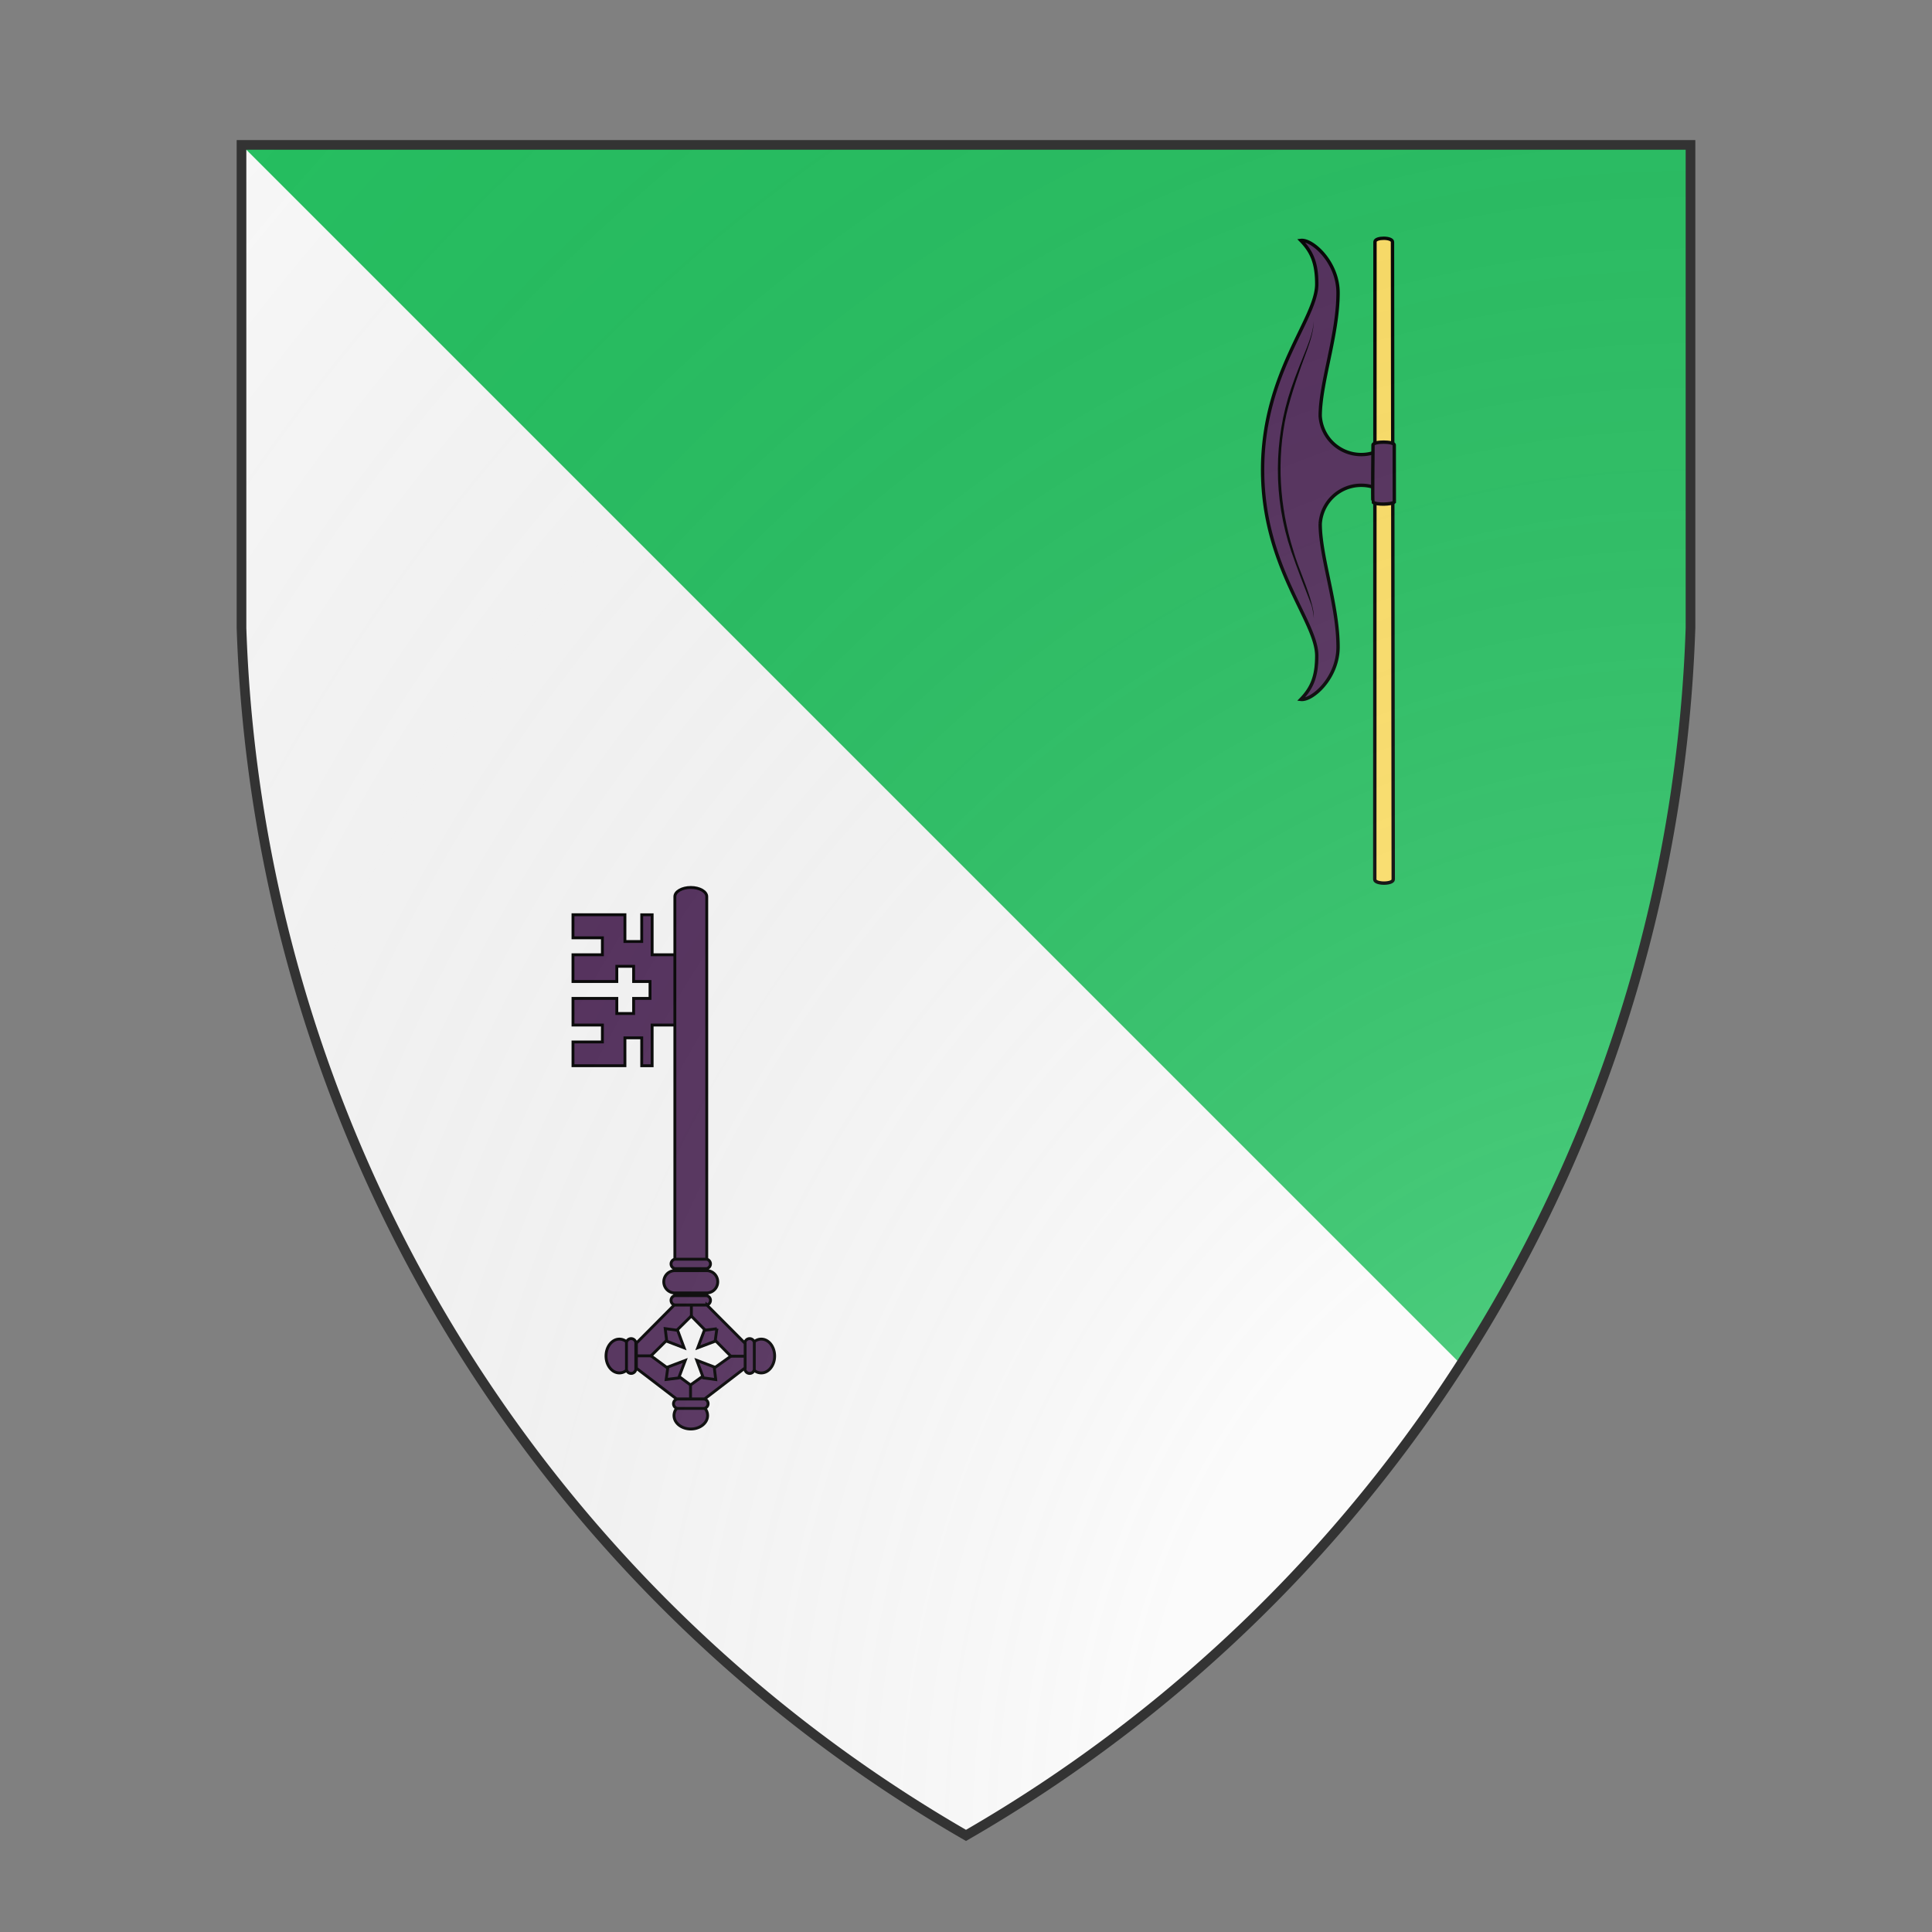 <svg id="coaworld_burg_46_burg_46_s-1" width="500" height="500" viewBox="0 10 200 200" xmlns="http://www.w3.org/2000/svg" xmlns:x="http://www.w3.org/1999/xlink"><rect x="0" y="10" width="200" height="200" fill="#808080" stroke="none"/><defs><clipPath id="heater_coaworld_burg_46_burg_46_s-1"><path d="m25,25 h150 v50 a150,150,0,0,1,-75,125 a150,150,0,0,1,-75,-125 z"/></clipPath><clipPath id="divisionClip_coaworld_burg_46_burg_46_s-1"><polygon points="0,0 200,200 0,200"/></clipPath><g id="lochaberAxe_coaworld_burg_46_burg_46_s-1" stroke-width=".5"><path d="M109.5 60.78c0-.72-2.56-.72-2.59-.03l-.03 94.23h0v.08c0 .72 2.73.72 2.73 0z"/><path class="secondary" d="M107.18 91.77a6.08 6.08 0 01-8.37-5.25c0-4.87 2.64-12 2.64-18.22 0-4.56-3.83-7.95-5.5-7.74 1.64 1.68 2.35 3.39 2.35 6.46 0 5.15-8.01 13.14-8.01 27.47 0 14.32 8.01 22.33 8.01 27.48 0 3.07-.72 4.78-2.35 6.46 1.69.21 5.5-3.18 5.5-7.74 0-6.22-2.64-13.35-2.64-18.22a6.08 6.08 0 018.37-5.25z"/><path class="secondary" d="M109.76 90.81c0-.57-3.14-.57-3.14 0 0 .1-.09 8.36-.01 8.44.43.44 2.8.36 3.16 0l-.01-8.44z"/><path fill="#000" stroke="none" d="M139-35.1c-.1 9.6-3.3 19.2-6.1 27.2-7.9 21.2-16 44.2-20.8 64.4-9.9 44.6-6.8 91.2 6.7 134.2 5.8 19.8 13.9 35.4 18.6 54.1.9 4.2 1.8 6.9 1.7 12.9-.3-4.5-1.3-9.1-2.3-12.8-6.8-17.8-14.2-36.3-20.1-53.6-17.6-51.7-17.2-109.8.1-160.3 4.8-14 9.6-25.6 15.2-39.5 3.4-8.8 6.5-17.5 7-26.6z" transform="matrix(.15 0 0 .15 77 77.775)"/></g><g id="key_coaworld_burg_46_burg_46_s-1" stroke-width=".425"><path d="M92.418 82.053h2.485v4.124h1.539v-6.015h6.552V69.767h-6.552v-5.915h-1.54v3.953h-2.484V63.85h-7.682v3.413h4.35v2.503h-4.35v3.953h6.482v-2.247h2.485v2.247h2.428v2.503h-2.428v2.232h-2.485v-2.232h-6.481v3.939h4.349v2.502h-4.35v3.513h7.682z"/><path d="M99.802 121.172V61.164c0-.74 1.06-1.351 2.358-1.351s2.359.612 2.359 1.35v60.01h-4.717z"/><path d="M99.802 116.181a.706.711 0 0 1 0-1.393h4.702a.706.711 0 0 1 0 1.393h-4.702zm0 5.39a.706.711 0 0 1 0-1.394h4.702a.706.711 0 0 1 0 1.393h-4.702zm0-1.792a1.638 1.65 0 0 1 0-3.3h4.702a1.638 1.65 0 0 1 0 3.3h-4.702z"/><ellipse cx="102.161" cy="137.909" rx="2.485" ry="1.991"/><path d="M100.17 136.857a.706.711 0 0 1 0-1.394h3.981a.706.711 0 0 1 0 1.394h-3.981z"/><ellipse cx="112.581" cy="129.107" rx="1.977" ry="2.503"/><path d="M111.55 131.112a.706.711 0 0 1-1.383 0v-4.01a.706.711 0 0 1 1.383 0v4.01z"/><ellipse cx="91.599" cy="129.107" rx="1.977" ry="2.503"/><path d="M92.644 127.102a.706.711 0 0 1 1.383 0v4.01a.706.711 0 0 1-1.383 0v-4.01zm15.433 2.034-5.959 4.251-5.845-4.308 5.958-5.887 5.846 5.944zm-3.53-7.565h-4.843l-5.592 5.63v3.712l5.93 4.536h4.166l5.987-4.593v-3.612l-5.648-5.674z"/><path d="m105.846 132.591-.226-1.863-2.57-.981.96 2.588 1.836.256zm-7.47-7.537.226 1.863 2.57.981-.96-2.588-1.836-.256zm.142 7.523 1.85-.228.974-2.588-2.57.967-.254 1.849zm7.497-7.508-1.85.227-.974 2.588 2.57-.967.254-1.848z"/><path d="M108.077 129.136h2.075m-8.034 4.251v2.076m.127-12.271v-1.622m-5.958 7.509h-2.26"/></g><radialGradient id="backlight" cx="100%" cy="100%" r="150%"><stop stop-color="#fff" stop-opacity=".3" offset="0"/><stop stop-color="#fff" stop-opacity=".15" offset=".25"/><stop stop-color="#000" stop-opacity="0" offset="1"/></radialGradient></defs><g clip-path="url(#heater_coaworld_burg_46_burg_46_s-1)"><rect x="0" y="0" width="200" height="200" fill="#26c061"/><g clip-path="url(#divisionClip_coaworld_burg_46_burg_46_s-1)"><rect x="0" y="0" width="200" height="200" fill="#fafafa"/></g><g fill="#ffe066" stroke="#000"><style>
      g.secondary,path.secondary {fill: #ffe066;}
      g.tertiary,path.tertiary {fill: #ffe066;}
    </style><use x:href="#lochaberAxe_coaworld_burg_46_burg_46_s-1" transform="translate(67.5 -7.5) scale(0.7)"/></g><g fill="#522d5b" stroke="#000"><style>
      g.secondary,path.secondary {fill: #522d5b;}
      g.tertiary,path.tertiary {fill: #522d5b;}
    </style><use x:href="#key_coaworld_burg_46_burg_46_s-1" transform="translate(0 60) scale(0.7)"/></g></g><path d="m25,25 h150 v50 a150,150,0,0,1,-75,125 a150,150,0,0,1,-75,-125 z" fill="url(#backlight)" stroke="#333"/></svg>